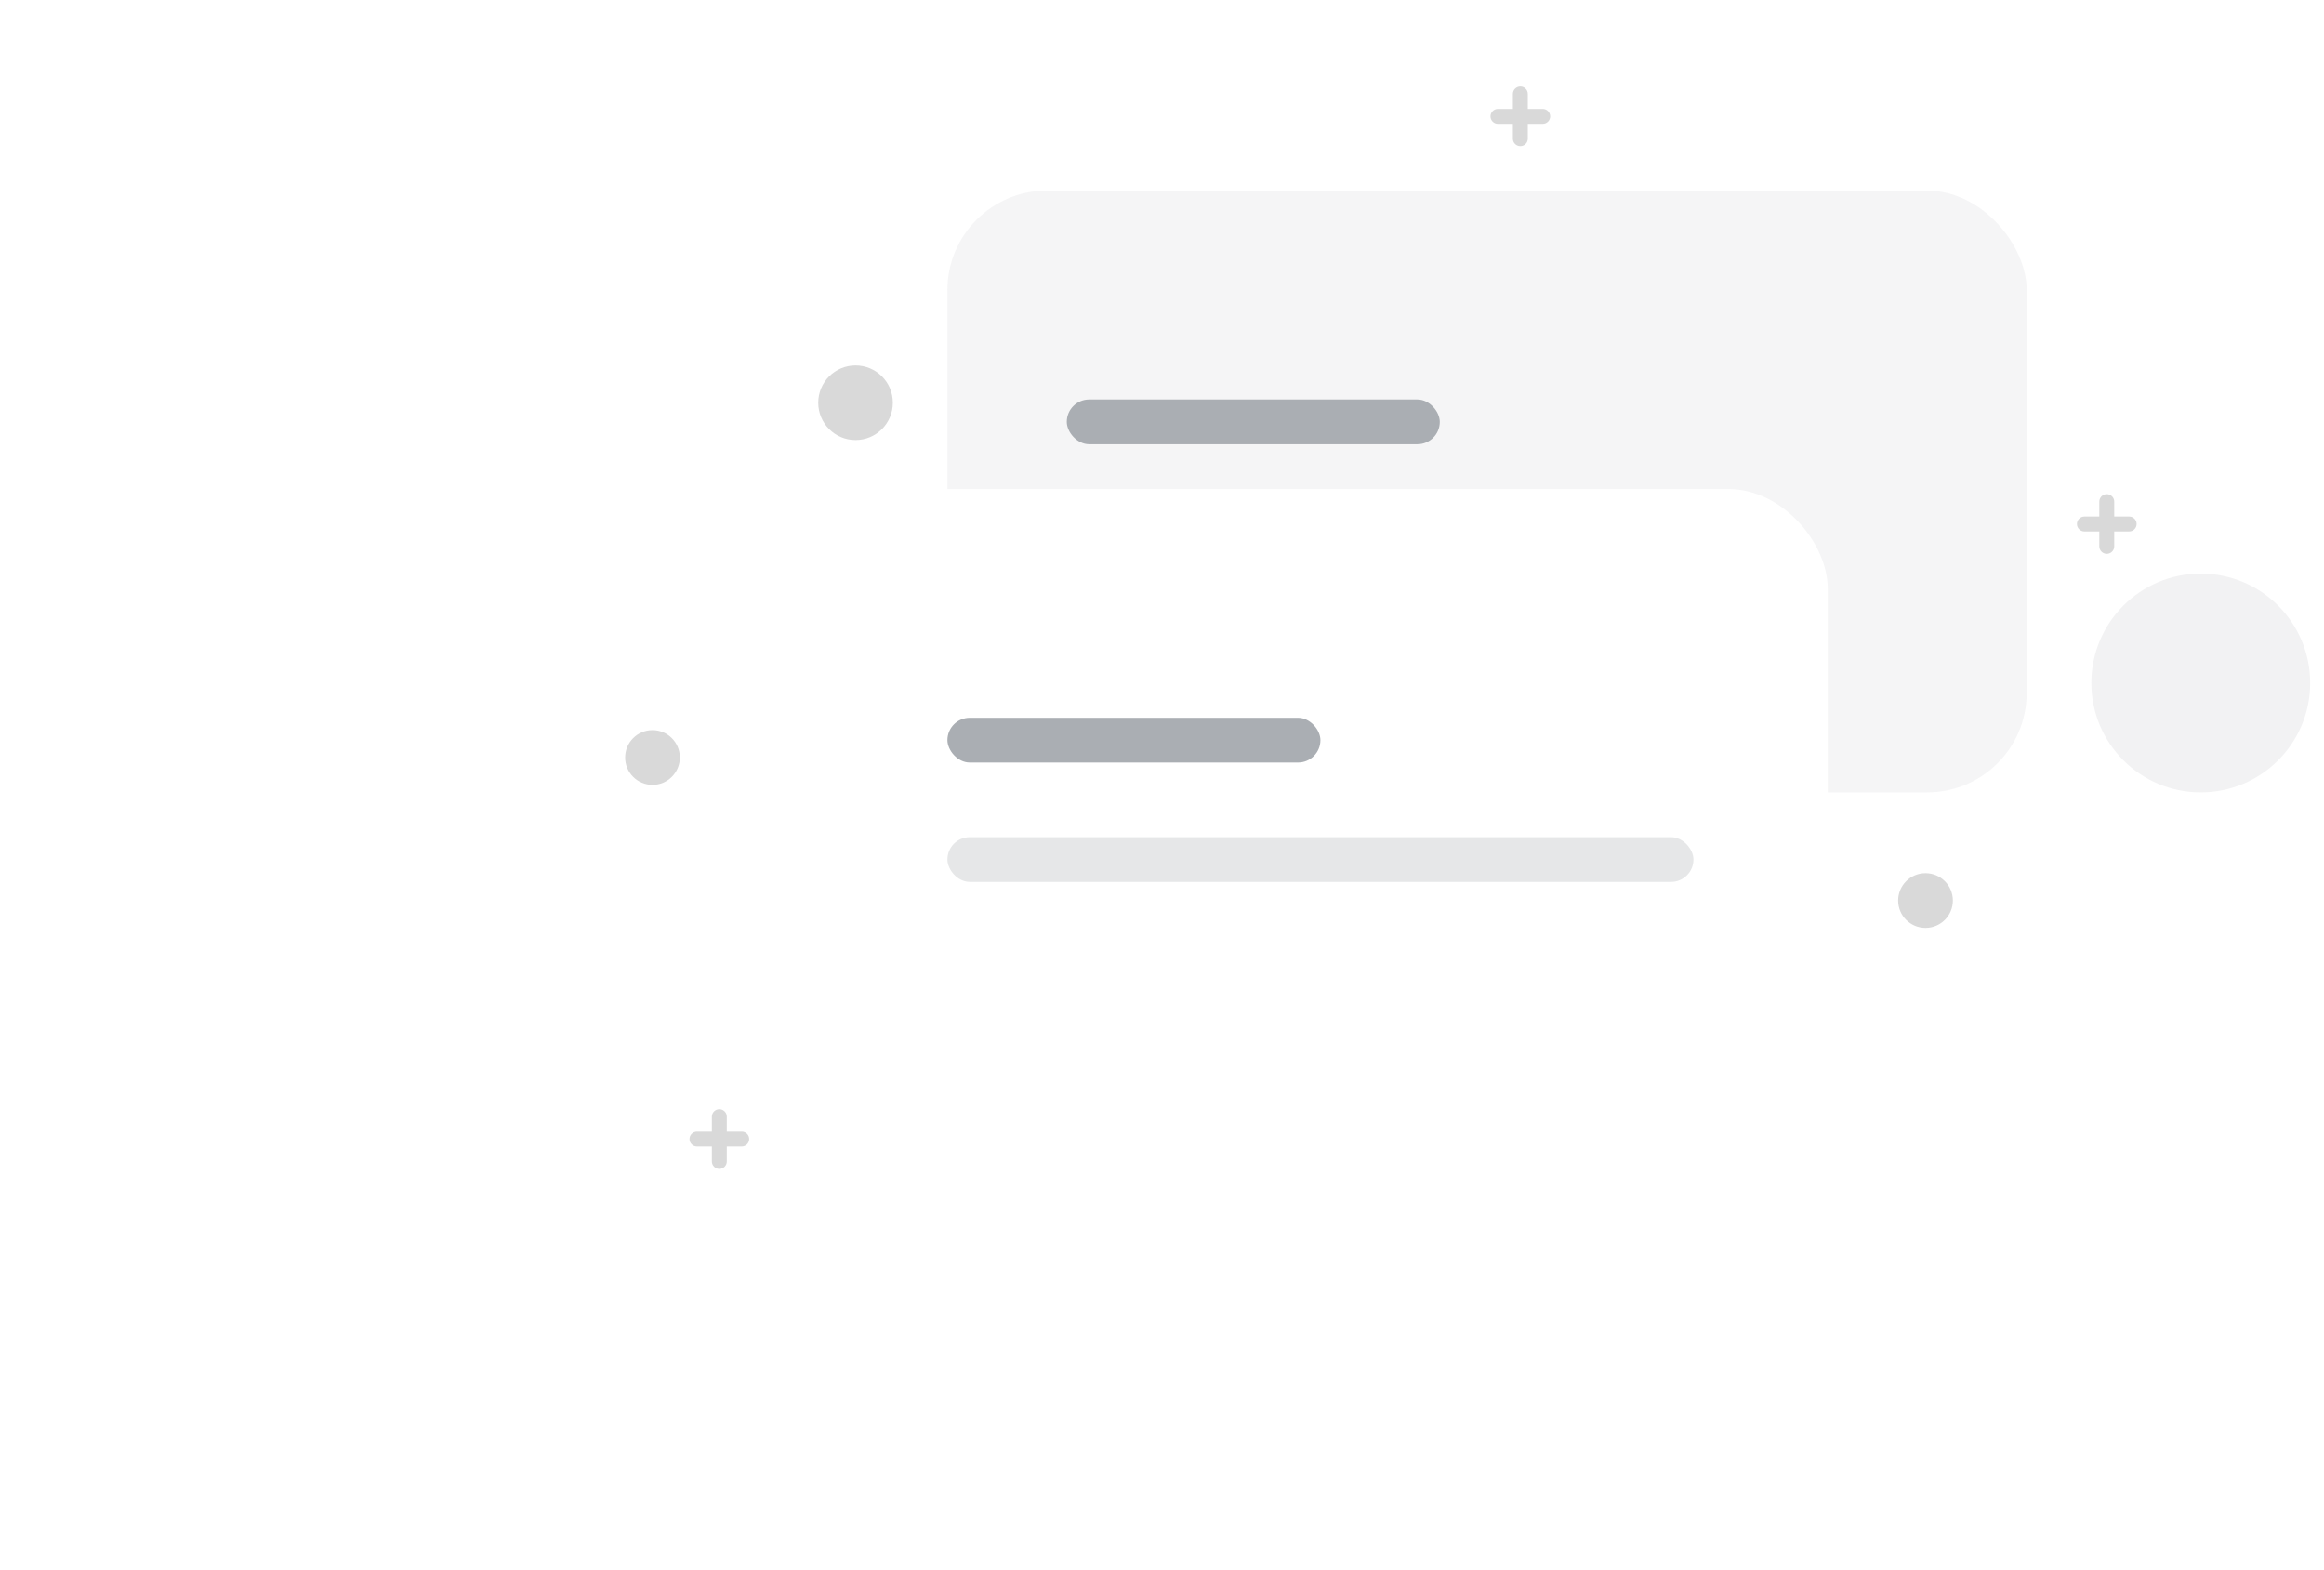 <svg width="188" height="127" viewBox="0 0 188 127" fill="none" xmlns="http://www.w3.org/2000/svg">
<rect opacity="0.12" x="76.641" y="15.42" width="87.308" height="48.683" rx="8.047" fill="#AAAEB3"/>
<g filter="url(#filter0_dd_25547_423299)">
<rect x="60.547" y="39.561" width="87.308" height="48.683" rx="8.047" fill="white"/>
</g>
<g filter="url(#filter1_dd_25547_423299)">
<circle cx="48.075" cy="79.392" r="8.851" fill="white"/>
</g>
<circle cx="178.03" cy="55.252" r="8.851" fill="#F2F2F3"/>
<rect x="76.641" y="58.068" width="30.175" height="3.621" rx="1.811" fill="#AAAEB3"/>
<rect x="86.297" y="32.318" width="30.175" height="3.621" rx="1.811" fill="#AAAEB3"/>
<rect opacity="0.3" x="76.641" y="67.724" width="60.351" height="3.621" rx="1.811" fill="#AAAEB3"/>
<circle cx="69.209" cy="32.581" r="3.018" fill="#D9D9D9"/>
<circle cx="52.784" cy="61.281" r="2.213" fill="#D9D9D9"/>
<circle cx="155.763" cy="72.852" r="2.213" fill="#D9D9D9"/>
<path d="M169.824 40.58C169.824 40.247 170.094 39.977 170.428 39.977C170.761 39.977 171.031 40.247 171.031 40.58V44.201C171.031 44.534 170.761 44.805 170.428 44.805C170.094 44.805 169.824 44.534 169.824 44.201V40.58Z" fill="#D9D9D9"/>
<path d="M172.238 41.787C172.572 41.787 172.842 42.057 172.842 42.391C172.842 42.724 172.572 42.994 172.238 42.994H168.617C168.284 42.994 168.014 42.724 168.014 42.391C168.014 42.057 168.284 41.787 168.617 41.787L172.238 41.787Z" fill="#D9D9D9"/>
<path d="M122.384 7.604C122.384 7.27 122.654 7 122.988 7C123.321 7 123.591 7.27 123.591 7.604V11.225C123.591 11.558 123.321 11.828 122.988 11.828C122.654 11.828 122.384 11.558 122.384 11.225V7.604Z" fill="#D9D9D9"/>
<path d="M124.798 8.811C125.131 8.811 125.402 9.081 125.402 9.414C125.402 9.747 125.131 10.018 124.798 10.018H121.177C120.844 10.018 120.573 9.747 120.573 9.414C120.573 9.081 120.844 8.811 121.177 8.811L124.798 8.811Z" fill="#D9D9D9"/>
<path d="M57.588 90.334C57.588 90.001 57.858 89.731 58.192 89.731C58.525 89.731 58.795 90.001 58.795 90.334V93.955C58.795 94.289 58.525 94.559 58.192 94.559C57.858 94.559 57.588 94.289 57.588 93.955V90.334Z" fill="#D9D9D9"/>
<path d="M60.002 91.541C60.336 91.541 60.606 91.811 60.606 92.145C60.606 92.478 60.336 92.748 60.002 92.748H56.381C56.048 92.748 55.778 92.478 55.778 92.145C55.778 91.811 56.048 91.541 56.381 91.541L60.002 91.541Z" fill="#D9D9D9"/>
<defs>
<filter id="filter0_dd_25547_423299" x="21.922" y="0.936" width="164.557" height="125.932" filterUnits="userSpaceOnUse" color-interpolation-filters="sRGB">
<feFlood flood-opacity="0" result="BackgroundImageFix"/>
<feColorMatrix in="SourceAlpha" type="matrix" values="0 0 0 0 0 0 0 0 0 0 0 0 0 0 0 0 0 0 127 0" result="hardAlpha"/>
<feOffset/>
<feGaussianBlur stdDeviation="19.312"/>
<feColorMatrix type="matrix" values="0 0 0 0 0 0 0 0 0 0 0 0 0 0 0 0 0 0 0.16 0"/>
<feBlend mode="normal" in2="BackgroundImageFix" result="effect1_dropShadow_25547_423299"/>
<feColorMatrix in="SourceAlpha" type="matrix" values="0 0 0 0 0 0 0 0 0 0 0 0 0 0 0 0 0 0 127 0" result="hardAlpha"/>
<feOffset/>
<feGaussianBlur stdDeviation="0.402"/>
<feColorMatrix type="matrix" values="0 0 0 0 0 0 0 0 0 0 0 0 0 0 0 0 0 0 0.12 0"/>
<feBlend mode="normal" in2="effect1_dropShadow_25547_423299" result="effect2_dropShadow_25547_423299"/>
<feBlend mode="normal" in="SourceGraphic" in2="effect2_dropShadow_25547_423299" result="shape"/>
</filter>
<filter id="filter1_dd_25547_423299" x="0.599" y="31.916" width="94.952" height="94.952" filterUnits="userSpaceOnUse" color-interpolation-filters="sRGB">
<feFlood flood-opacity="0" result="BackgroundImageFix"/>
<feColorMatrix in="SourceAlpha" type="matrix" values="0 0 0 0 0 0 0 0 0 0 0 0 0 0 0 0 0 0 127 0" result="hardAlpha"/>
<feOffset/>
<feGaussianBlur stdDeviation="19.312"/>
<feColorMatrix type="matrix" values="0 0 0 0 0 0 0 0 0 0 0 0 0 0 0 0 0 0 0.16 0"/>
<feBlend mode="normal" in2="BackgroundImageFix" result="effect1_dropShadow_25547_423299"/>
<feColorMatrix in="SourceAlpha" type="matrix" values="0 0 0 0 0 0 0 0 0 0 0 0 0 0 0 0 0 0 127 0" result="hardAlpha"/>
<feOffset/>
<feGaussianBlur stdDeviation="0.402"/>
<feColorMatrix type="matrix" values="0 0 0 0 0 0 0 0 0 0 0 0 0 0 0 0 0 0 0.12 0"/>
<feBlend mode="normal" in2="effect1_dropShadow_25547_423299" result="effect2_dropShadow_25547_423299"/>
<feBlend mode="normal" in="SourceGraphic" in2="effect2_dropShadow_25547_423299" result="shape"/>
</filter>
</defs>
</svg>
